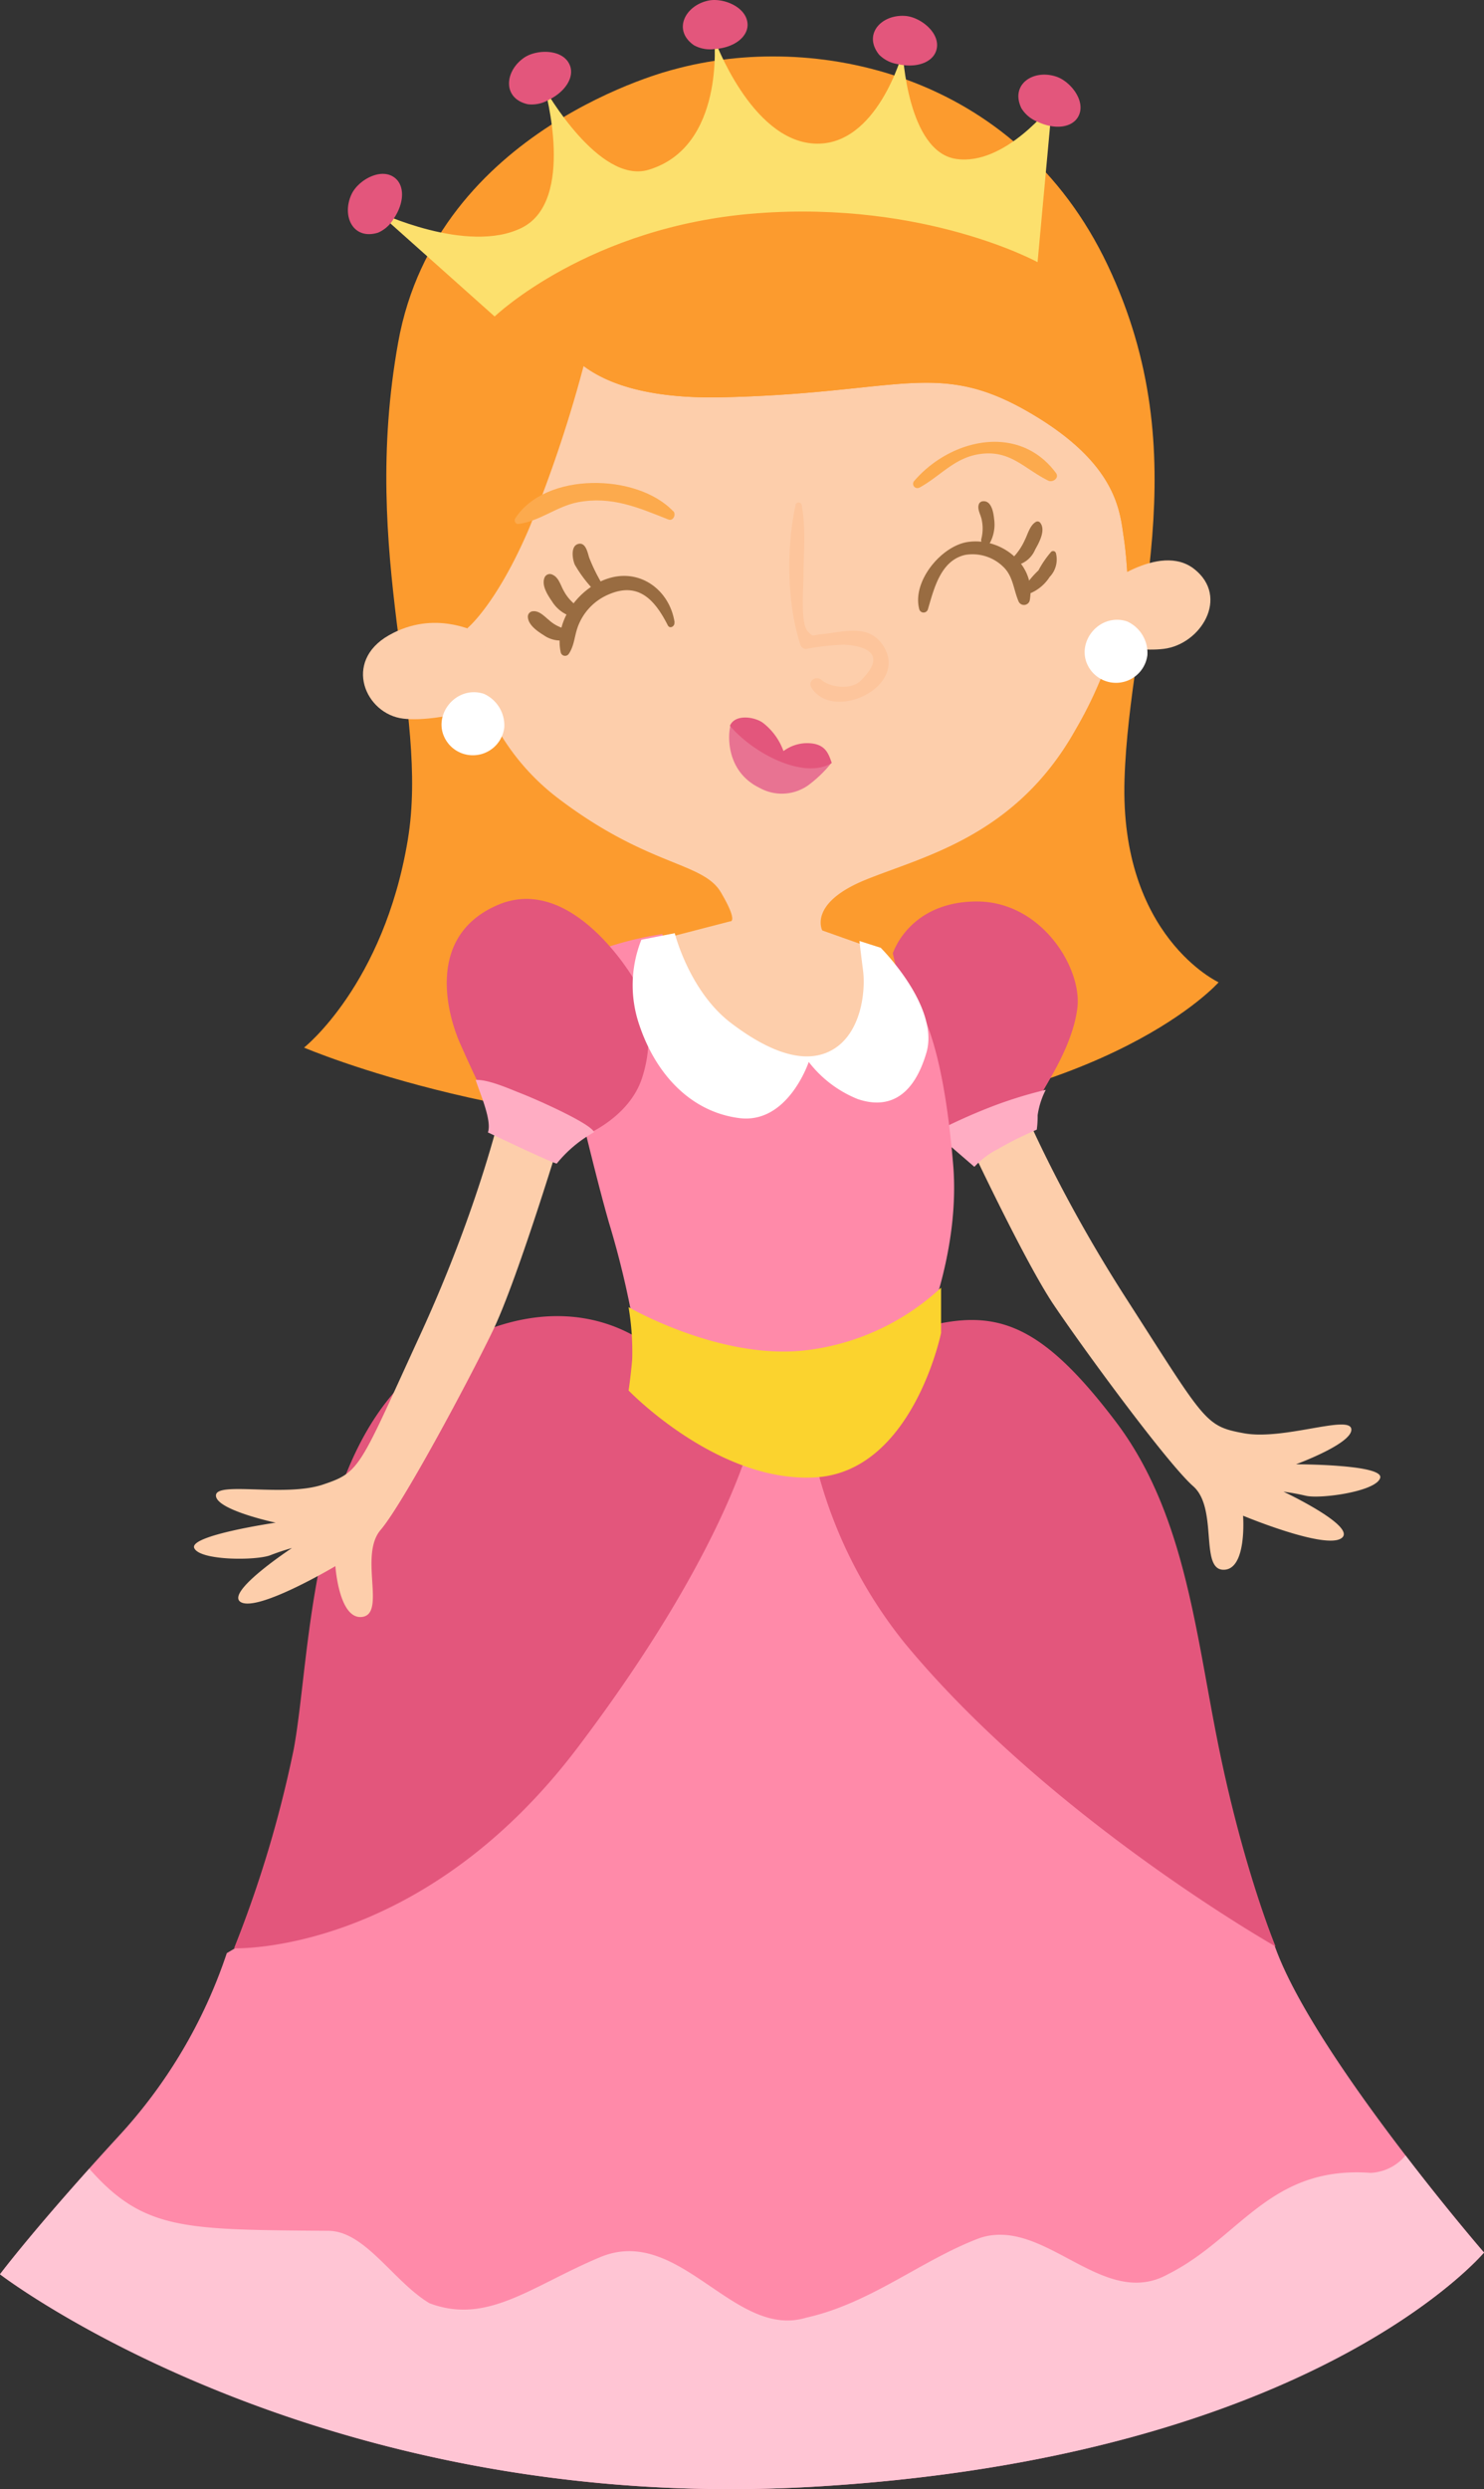 <svg xmlns="http://www.w3.org/2000/svg" viewBox="0 0 205 343.61"><rect x="0" y="0" width="205" height="343.61" fill="#333333" stroke="none"/><defs><style>.cls-1{isolation:isolate;}.cls-2{fill:#ff8aa9;}.cls-3{fill:#ffc5d4;}.cls-4{fill:#e3567c;}.cls-5{fill:#fdceab;}.cls-6{fill:#fc9b2e;}.cls-7{fill:#ffadc3;}.cls-8{fill:#fce06d;}.cls-9{fill:#fcaa4d;}.cls-10{mix-blend-mode:multiply;}.cls-11{fill:#fdc59c;}.cls-12{fill:#996c41;}.cls-13{fill:#e87392;}.cls-14{fill:#fbd32e;}.cls-15{fill:#fff;}</style></defs><title>princess_</title><g class="cls-1"><g id="Слой_2" data-name="Слой 2"><g id="objects"><path class="cls-2" d="M102.33,193.61c-1.33,1.33-11.67,29-32,47.33a235.87,235.87,0,0,1-39,28.67,69.71,69.71,0,0,1-15,25.33C5,307.27,0,313.94,0,313.94s43.33,33.33,112.33,29.33S205,310.94,205,310.94s-23-26.67-28.67-41.67-12.33-28-12.33-28-47-46.33-51.67-47.67A22.26,22.26,0,0,0,102.33,193.61Z"/><path class="cls-3" d="M194.16,297.53a6.63,6.63,0,0,1-4.83,2.41c-14-1-18,9-28,14-9,5-17-8-26-5-8,3-15,9-24,11-10,3-17.5-13-28.5-8.33-9.5,4-15.5,9.33-23.5,6.33-5-3-8.9-10-14-10-19.83-.17-25.43,0-33-8.57C3.81,308.86,0,313.94,0,313.94s43.33,33.33,112.33,29.33S205,310.94,205,310.94,200,305.19,194.16,297.53Z"/><path class="cls-4" d="M91.08,186.94s-11-11.5-29.75-.5-18.25,41.5-20.75,55a161.91,161.91,0,0,1-8.25,27.5s25.75,1,47.5-27.75,24.5-44.75,24.5-44.75Z"/><path class="cls-4" d="M111.08,192.19a63.62,63.62,0,0,0,14,34.75c20,24.13,51.13,41.75,51.13,41.75s-4.5-10.75-8-28.25c-3.11-15.54-4.62-31.75-14.12-44.25s-15.5-15.25-24.25-13.5S111.08,192.19,111.08,192.19Z"/><path class="cls-5" d="M139.56,148.68s5,13.43,16,30.54,10.86,17.64,16.3,18.63,14.53-2.58,14.81-.6-7.64,4.88-7.64,4.88,12.13,0,11.63,1.87-8.17,2.94-10.25,2.48a31.4,31.4,0,0,0-3.11-.57s10.29,4.84,8,6.43-13.58-3.11-13.58-3.11.57,7.5-2.72,7.46-.71-8.49-4.17-11.53-14.75-18.35-19.24-25S132,153.81,132,153.81Z"/><path class="cls-6" d="M93,9.61s-32.67,8-38,37.67,4.36,50.48,1.33,68.67C53,135.94,42,144.61,42,144.61S73.24,158,111.67,155.27c42-3,56.67-19.67,56.67-19.67s-13.67-6.33-13-28,10.33-44.33-2.33-71S112.33,4.27,93,9.61Z"/><path class="cls-4" d="M123.33,131.61s2.17-7,11.33-7.17,14.83,9.17,14.17,14.67-4.67,11-5.17,12.33a2.57,2.57,0,0,1-1.46,1.63l-11.12,5.5s-2.25-2.46-3.42-8S123.33,131.61,123.33,131.61Z"/><path class="cls-7" d="M144.46,150.44a11.16,11.16,0,0,0-1.12,3.5,13.45,13.45,0,0,1-.12,2,49.34,49.34,0,0,0-5.5,2.75,11.29,11.29,0,0,0-3.12,2.38l-5.5-4.75a77.35,77.35,0,0,1,8.38-3.75A60.12,60.12,0,0,1,144.46,150.44Z"/><path class="cls-8" d="M52.08,29.19l16.25,14.5s13-12.5,36.25-14.25,38.75,6.75,38.75,6.75l2-21.75s-6.5,8.5-13.25,7.5-7.38-14.75-7.38-14.75-3.5,13.13-12.25,12.63S98.67,5.36,98.67,5.36s1.5,14.92-9.08,18.08c-6.86,2.05-14.33-11.17-14.33-11.17s4.33,15.42-3.17,19.17S52.08,29.19,52.08,29.19Z"/><path class="cls-5" d="M141.82,56.72C129.25,49.58,124,54.38,99.3,54.85,89.55,55,83.9,53,80.63,50.48a182.67,182.67,0,0,1-7.54,22.46c-4.5,10.5-8.5,13.75-8.5,13.75a31.81,31.81,0,0,0,12.5,23.5c12.5,9.5,20,8.75,22.5,13s1.25,4,1.25,4l-14.5,3.75s14.5,21.75,24.25,19.5,10.75-19.25,10.75-19.25l-7.75-2.75s-2-3.75,6-7,20.75-6,29-20.75a56.14,56.14,0,0,0,7.18-20.83c-.08-1.48-.23-3.7-.54-5.76C154.69,70.61,154.38,63.86,141.82,56.72Z"/><path class="cls-6" d="M157.58,57.83c-2.07-8-10.16-18.41-25.44-21s-56,4.75-56,4.75a10.48,10.48,0,0,0,4.44,8.93C83.9,53,89.55,55,99.3,54.85c24.75-.47,30-5.27,42.52,1.87s12.87,13.89,13.4,17.38c.31,2.06.47,4.28.54,5.76.05,1,.07,1.7.07,1.7S159.65,65.82,157.58,57.83Z"/><path class="cls-9" d="M127,67.32c2.91-1.59,4.83-4.13,8.33-4.64,4.21-.62,6.11,2,9.48,3.67.62.3,1.56-.38,1.06-1.06-5.13-6.91-14.57-4.72-19.58,1.1a.59.59,0,0,0,.71.92Z"/><path class="cls-9" d="M93,70.58c-5-5.29-17.71-5.47-21.84,1-.18.29.05.8.43.75,3-.38,5.27-2.42,8.23-3,4.65-.88,8.32.72,12.5,2.38.69.27,1.12-.7.68-1.17Z"/><path class="cls-5" d="M152,81.32s8.13-6.62,13-2.75.88,10.38-4.25,11-11.37-1.87-11.37-1.87Z"/><path class="cls-5" d="M66.21,87.32c-.5,0-6.12-3.25-12.5.38s-3.25,10.88,2,11.5S70,96.69,70,96.69Z"/><g class="cls-10"><path class="cls-11" d="M109.91,69.66c-1.29,5.89-1.23,13.56.65,19.32a.83.83,0,0,0,.79.6,34.93,34.93,0,0,1,5.23-.59c2,.09,6.58.83,2.28,5-1.32,1.28-4.19.91-5.41-.15-.72-.62-1.91.17-1.37,1.06,3,4.89,13.65-.18,9.88-5.84-2-3-5.48-1.8-8.42-1.52-1.44.13-1.14.45-1.94-.37-1.06-1.1-.6-5.93-.61-7.5,0-3.33.37-6.71-.25-10a.44.44,0,0,0-.84,0Z"/></g><path class="cls-12" d="M128.18,84.11c.84-2.83,1.75-6.74,5.15-7.51a6.07,6.07,0,0,1,5.26,1.64c1.41,1.35,1.4,3.2,2.16,4.87a.82.82,0,0,0,1.49-.19c.93-4.92-3.87-8.77-8.52-8.11-3.68.53-7.77,5.46-6.73,9.3a.62.62,0,0,0,1.19,0Z"/><path class="cls-12" d="M142.25,81.93A5.93,5.93,0,0,0,145,79.64a3.48,3.48,0,0,0,.86-3.3.4.4,0,0,0-.65-.17,13.71,13.71,0,0,0-1.76,2.57,12.36,12.36,0,0,0-2,2.42c-.19.46.36.89.78.78Z"/><path class="cls-12" d="M140.08,78.09A3.66,3.66,0,0,0,143,75.85c.52-.91,1.47-2.62.73-3.64a.47.47,0,0,0-.63-.17c-.83.47-1.13,1.71-1.53,2.5a8.67,8.67,0,0,1-1.86,2.66.53.53,0,0,0,.37.89Z"/><path class="cls-12" d="M136.77,74.9a5.35,5.35,0,0,0,.56-3.24c-.08-.83-.34-2.55-1.51-2.47a.65.65,0,0,0-.56.32c-.34.75.22,1.5.36,2.26a5.85,5.85,0,0,1-.06,2.63.66.66,0,0,0,1.2.51Z"/><path class="cls-12" d="M93.19,85.93c-.63-4.25-4.42-7.3-8.72-6.21s-8,5.88-7,10.38a.62.62,0,0,0,1.11.15c.74-1.12.76-2.32,1.18-3.56A7.74,7.74,0,0,1,84,82.09c4.22-1.87,6.49.77,8.25,4.23.28.55,1,.13.91-.39Z"/><path class="cls-12" d="M78.33,86.85a5.13,5.13,0,0,1-2.49-1.25c-.62-.5-1.34-1.31-2.2-1.22a.74.74,0,0,0-.72.72c0,1.15,1.33,2.05,2.2,2.59a4,4,0,0,0,3.41.57.72.72,0,0,0-.19-1.41Z"/><path class="cls-12" d="M79.86,83.76a6.14,6.14,0,0,1-2-2.23c-.47-.83-.7-1.94-1.7-2.26a.79.79,0,0,0-.89.36c-.55,1.11.38,2.5,1,3.41a4.9,4.9,0,0,0,3,2.16.79.79,0,0,0,.61-1.44Z"/><path class="cls-12" d="M83,80.31a24.12,24.12,0,0,1-1.62-3.36c-.21-.67-.47-2.15-1.52-1.86s-.8,2.06-.46,2.85a17.82,17.82,0,0,0,2.29,3.14A.76.76,0,0,0,83,80.31Z"/><path class="cls-5" d="M69.58,151.69s-3,14-11.5,32.5-8.25,19-13.5,20.75-14.75-.5-14.75,1.5,8.25,3.75,8.25,3.75-12,1.75-11.25,3.5,8.5,1.75,10.5,1a31.38,31.38,0,0,1,3-1s-9.5,6.25-7,7.5,13-5,13-5,.5,7.5,3.75,7-.5-8.5,2.5-12,12-20.25,15.5-27.5,9.75-28,9.75-28Z"/><path class="cls-13" d="M100.93,100.1c-.37,1.09-.78,6.34,4,8.66a6.32,6.32,0,0,0,6.69-.34,17.17,17.17,0,0,0,3.22-3.09c-2.41-.35-4.74.32-7.05-.89C105.74,103.37,103.15,100.9,100.93,100.1Z"/><path class="cls-4" d="M100.83,100.19c.69-1.65,3.39-1.26,4.55-.42a8.6,8.6,0,0,1,2.85,3.91,5.43,5.43,0,0,1,4.28-1c1.53.33,1.95,1.33,2.39,2.64C111.2,107.63,104.23,104.17,100.83,100.19Z"/><path class="cls-2" d="M91.5,128.94a45.88,45.88,0,0,0-10,2.67c-4.67,1.83-5.5,4-5.5,4s5.5,24.17,8.17,33.33a123.3,123.3,0,0,1,3.5,14.83s19,7.17,24.83,7,15.17-6.83,15.17-6.83,5-11.33,4-23.17-2.83-19.17-5.67-23.5-4.67-5.83-5.17-5.83a6,6,0,0,1-1.83-1s6,10.67-1.5,16.33c-2.15,1.62-3.87-.8-5.83-.33-4.91,1.18-9.48,2.66-12.33.17C95.33,143.11,91.5,128.94,91.5,128.94Z"/><path class="cls-14" d="M86.83,180.44a37.05,37.05,0,0,1,.5,7.25c-.25,2.75-.5,4.25-.5,4.25s12.25,12.75,25.75,12S130,184,130,184v-6.25a33.12,33.12,0,0,1-18.92,8.67C99.33,187.69,86.83,180.44,86.83,180.44Z"/><path class="cls-4" d="M54.36,30.23c1.53-2.24,1.53-4.58.22-5.65-1.91-1.55-5.09.29-6,2.2-1.43,3,.17,6.41,3.64,5.34A4.62,4.62,0,0,0,54.36,30.23Z"/><path class="cls-4" d="M75.73,13.82c2.45-1.18,3.61-3.21,3-4.78-.88-2.3-4.55-2.28-6.31-1.09-2.72,1.85-3.05,5.64.49,6.44A4.62,4.62,0,0,0,75.73,13.82Z"/><path class="cls-4" d="M98.7,6.77c2.71-.18,4.55-1.64,4.57-3.32,0-2.46-3.38-3.82-5.45-3.36-3.21.7-4.93,4.1-1.95,6.16A4.62,4.62,0,0,0,98.7,6.77Z"/><path class="cls-4" d="M124,8.85c2.65.6,4.83-.26,5.33-1.87.74-2.34-2.14-4.62-4.26-4.78-3.28-.25-5.9,2.51-3.63,5.35A4.62,4.62,0,0,0,124,8.85Z"/><path class="cls-4" d="M143.29,16.79c2.45,1.17,4.76.82,5.62-.63,1.25-2.12-1.06-5-3.08-5.61-3.14-1-6.31,1.13-4.73,4.4A4.62,4.62,0,0,0,143.29,16.79Z"/><path class="cls-4" d="M87.58,135.19s-8.5-14.75-18.87-10.25-6.5,16-5.25,18.88,2.87,6.25,2.87,6.25L81,156.63s5.94-2.44,7.69-7.81S89.33,139.07,87.58,135.19Z"/><path class="cls-15" d="M93.21,128.82s2,8,7.75,12.38,10.75,5.88,14.38,3.5,4.25-7.87,3.88-10.75-.5-4.06-.5-4.06l2.94.94s8.19,8.13,6.31,14.5-5.5,7.75-9.5,6.38a16.12,16.12,0,0,1-6.75-5.12s-2.87,8.63-9.62,7.75-11.5-6.12-13.75-12.75a16.92,16.92,0,0,1,.25-11.87Z"/><path class="cls-7" d="M65.71,149.07c.5,1.65,2.29,5.58,1.69,7.25,1.84.85,7.93,3.78,9.5,4.31a17.68,17.68,0,0,1,5.17-4.34c-.48-1.21-7.79-4.45-9.92-5.29C70.45,150.34,67.52,149,65.71,149.07Z"/><path class="cls-15" d="M66.83,95.77c-4.13-1.31-7.67,3.62-4.79,7a4.37,4.37,0,0,0,7.62-2.33A4.78,4.78,0,0,0,66.83,95.77Z"/><path class="cls-15" d="M155.67,85.77c-4.13-1.31-7.67,3.62-4.79,7a4.37,4.37,0,0,0,7.62-2.33A4.78,4.78,0,0,0,155.67,85.77Z"/></g></g></g></svg>